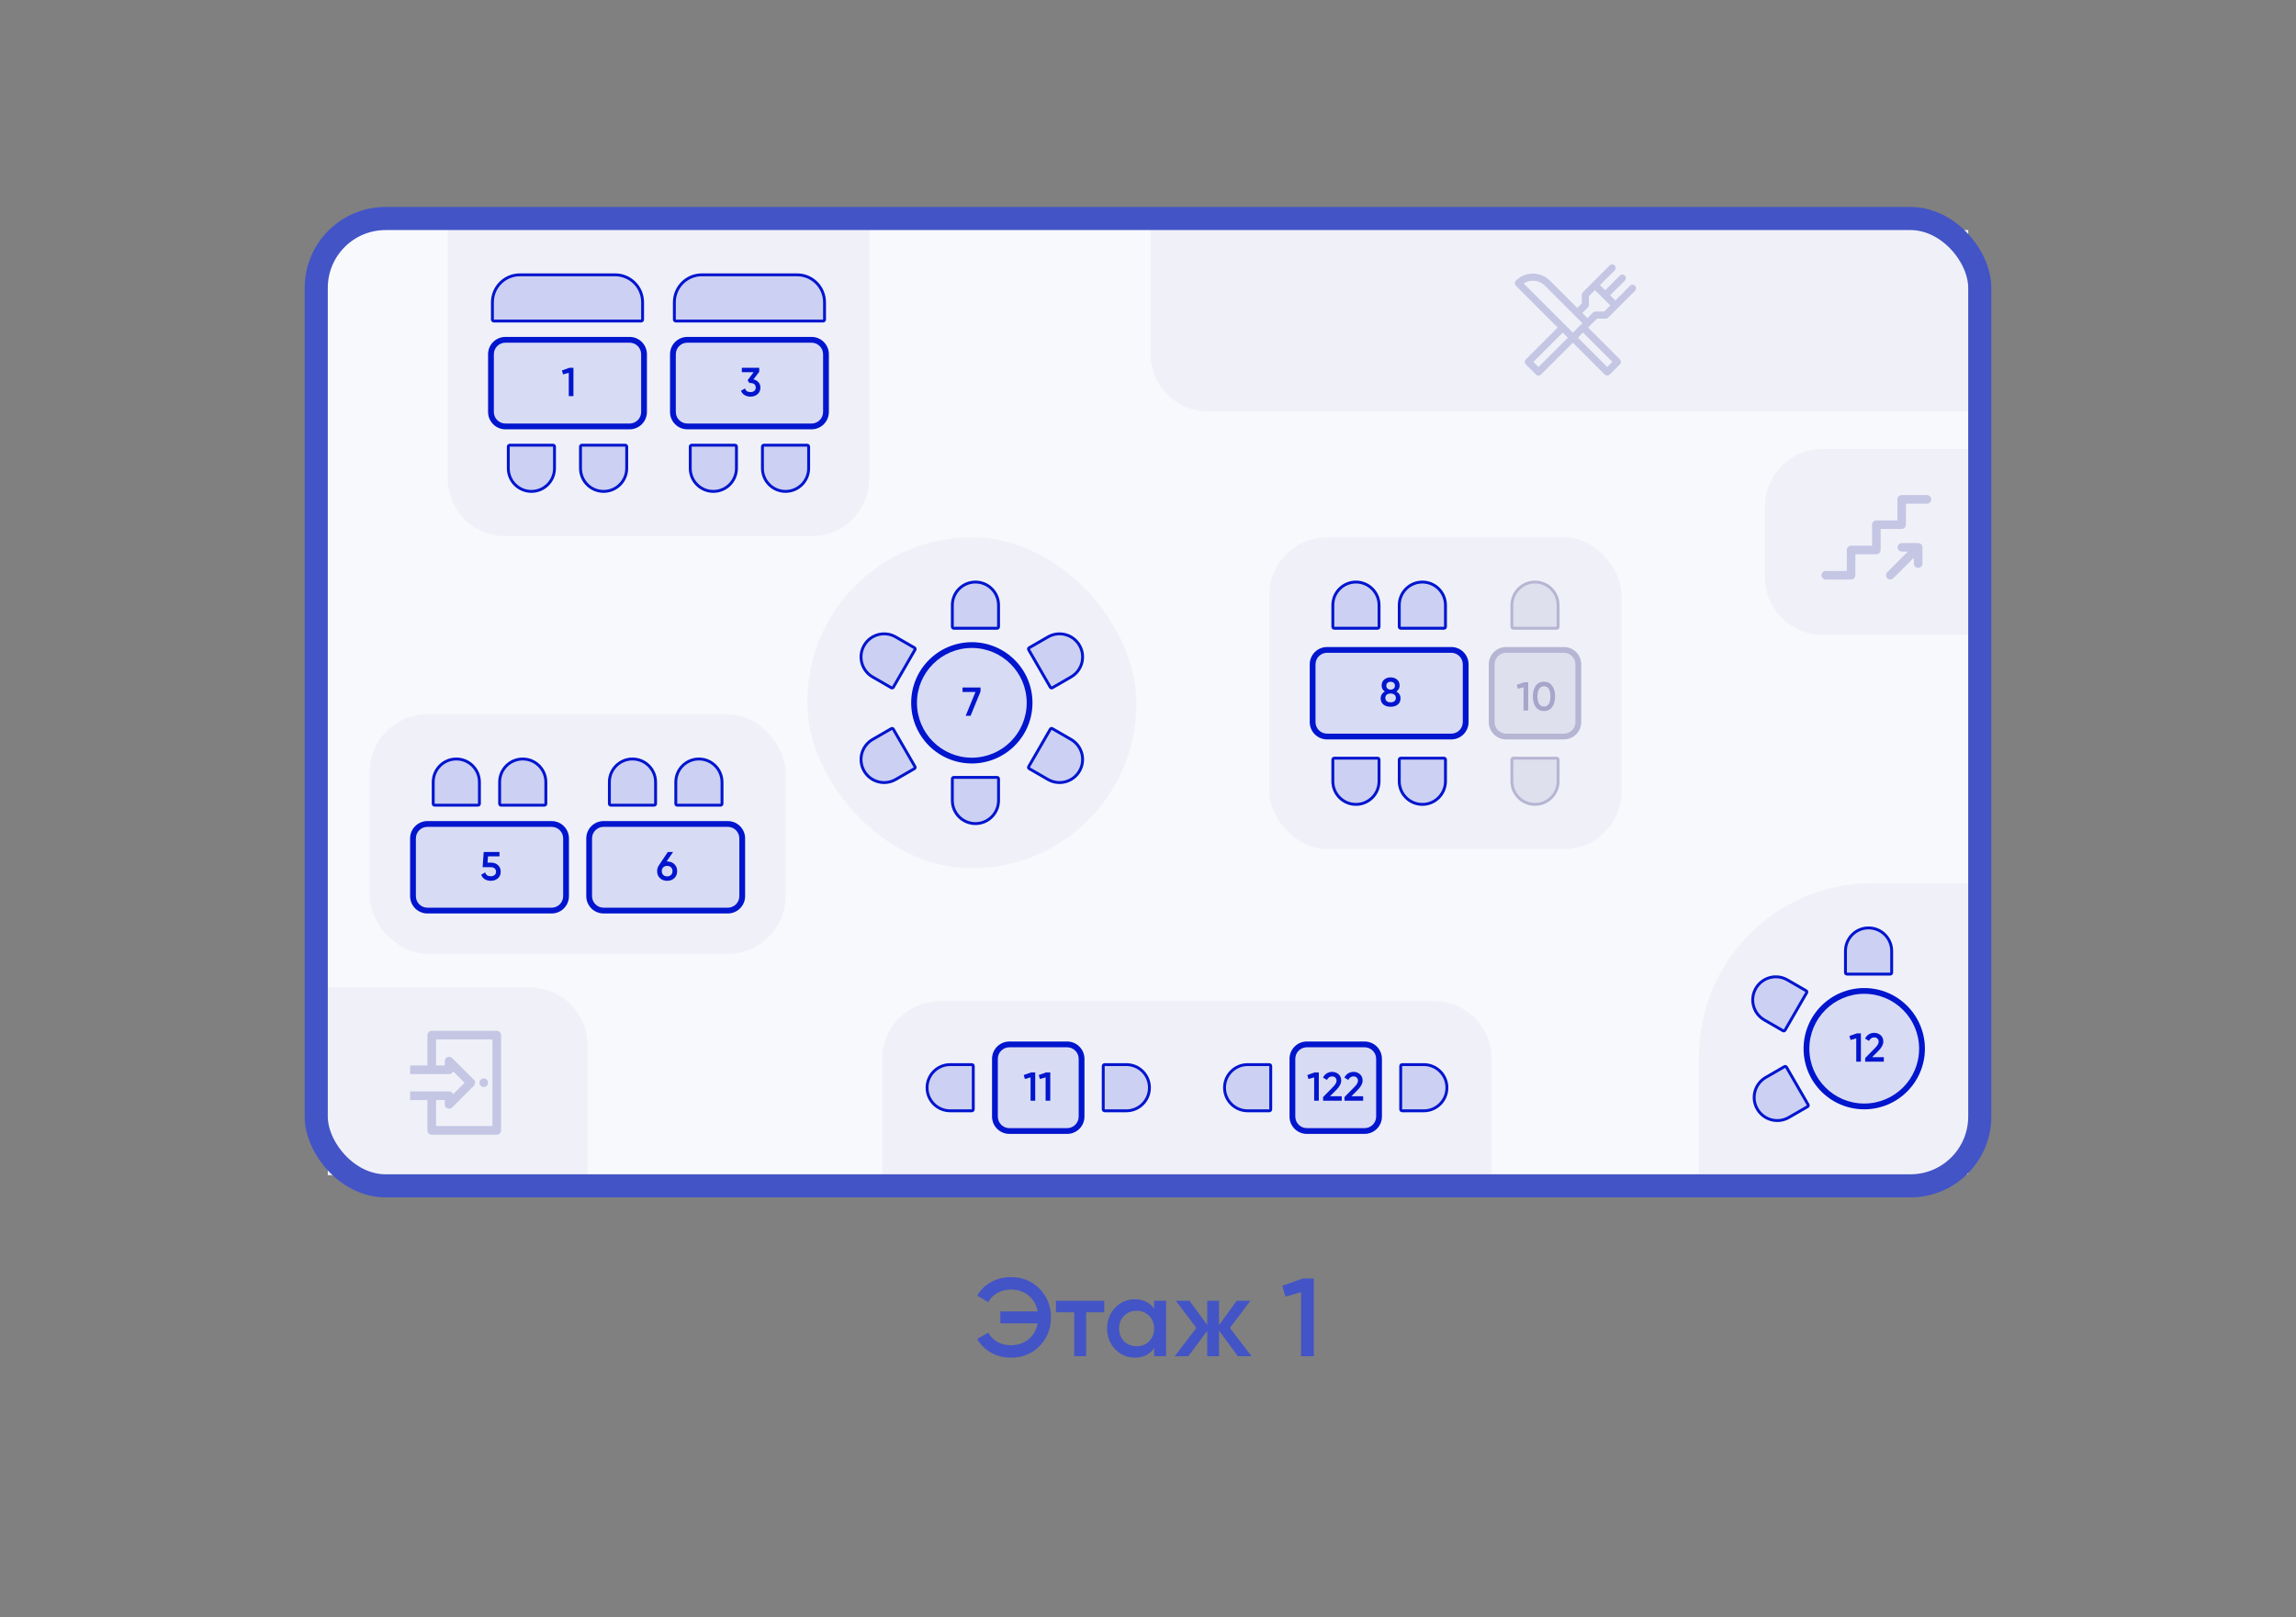 <?xml version="1.0" encoding="UTF-8" standalone="no"?>
<svg
   width="795"
   height="560"
   viewBox="0 0 795 560"
   fill="none"
   version="1.1"
   id="svg174"
   sodipodi:docname="Volynskiy_first_floor.svg"
   inkscape:version="1.1 (c68e22c387, 2021-05-23)"
   xmlns:inkscape="http://www.inkscape.org/namespaces/inkscape"
   xmlns:sodipodi="http://sodipodi.sourceforge.net/DTD/sodipodi-0.dtd"
   xmlns="http://www.w3.org/2000/svg"
   xmlns:svg="http://www.w3.org/2000/svg">
  <rect x="0" y="0" width="795" height="560" fill="#808080" stroke="none"/>
  <sodipodi:namedview
     id="namedview176"
     pagecolor="#ffffff"
     bordercolor="#666666"
     borderopacity="1.0"
     inkscape:pageshadow="2"
     inkscape:pageopacity="0.0"
     inkscape:pagecheckerboard="0"
     showgrid="false"
     inkscape:zoom="1.3308176"
     inkscape:cx="397.12429"
     inkscape:cy="279.90312"
     inkscape:window-width="1920"
     inkscape:window-height="1017"
     inkscape:window-x="-8"
     inkscape:window-y="264"
     inkscape:window-maximized="1"
     inkscape:current-layer="g156" />
  <g
     id="g156">
    <rect
       x="109.5"
       y="75.679"
       width="576"
       height="335"
       rx="24"
       fill="#F8F9FD"
       id="rect2" />
    <rect
       x="128"
       y="247.353"
       width="144"
       height="83"
       rx="20"
       fill="#F0F1F8"
       id="rect4" />
    <path
       d="M150.5 278.853C150.224 278.853 150 278.629 150 278.353L150 270.853C150 266.434 153.582 262.853 158 262.853C162.418 262.853 166 266.434 166 270.853L166 278.353C166 278.629 165.776 278.853 165.5 278.853L150.5 278.853Z"
       fill="#0015CE"
       fill-opacity="0.15"
       stroke="#0015CE"
       id="path6" />
    <path
       d="M173.5 278.853C173.224 278.853 173 278.629 173 278.353L173 270.853C173 266.434 176.582 262.853 181 262.853C185.418 262.853 189 266.434 189 270.853L189 278.353C189 278.629 188.776 278.853 188.5 278.853L173.5 278.853Z"
       fill="#0015CE"
       fill-opacity="0.15"
       stroke="#0015CE"
       id="path8" />
    <path
       d="M143 290.353C143 287.591 145.239 285.353 148 285.353H191C193.761 285.353 196 287.591 196 290.353V310.353C196 313.114 193.761 315.353 191 315.353H148C145.239 315.353 143 313.114 143 310.353V290.353Z"
       fill="#0015CE"
       fill-opacity="0.1"
       id="path10" />
    <path
       d="M170.036 298.749C170.969 298.749 171.758 299.029 172.402 299.589C173.046 300.139 173.368 300.905 173.368 301.885C173.368 302.865 173.036 303.635 172.374 304.195C171.711 304.755 170.899 305.035 169.938 305.035C169.163 305.035 168.477 304.857 167.88 304.503C167.282 304.139 166.858 303.616 166.606 302.935L167.992 302.137C168.253 303.023 168.902 303.467 169.938 303.467C170.488 303.467 170.927 303.327 171.254 303.047C171.59 302.757 171.758 302.37 171.758 301.885C171.758 301.399 171.594 301.017 171.268 300.737C170.941 300.457 170.507 300.317 169.966 300.317H167.11L167.488 295.053H172.948V296.565H168.972L168.804 298.749H170.036Z"
       fill="#0015CE"
       id="path12" />
    <path
       d="M148 286.353H191V284.353H148V286.353ZM195 290.353V310.353H197V290.353H195ZM191 314.353H148V316.353H191V314.353ZM144 310.353V290.353H142V310.353H144ZM148 314.353C145.791 314.353 144 312.562 144 310.353H142C142 313.666 144.686 316.353 148 316.353V314.353ZM195 310.353C195 312.562 193.209 314.353 191 314.353V316.353C194.314 316.353 197 313.666 197 310.353H195ZM191 286.353C193.209 286.353 195 288.143 195 290.353H197C197 287.039 194.314 284.353 191 284.353V286.353ZM148 284.353C144.686 284.353 142 287.039 142 290.353H144C144 288.143 145.791 286.353 148 286.353V284.353Z"
       fill="#0015CE"
       id="path14" />
    <path
       d="M211.5 278.853C211.224 278.853 211 278.629 211 278.353L211 270.853C211 266.434 214.582 262.853 219 262.853C223.418 262.853 227 266.434 227 270.853L227 278.353C227 278.629 226.776 278.853 226.5 278.853L211.5 278.853Z"
       fill="#0015CE"
       fill-opacity="0.15"
       stroke="#0015CE"
       id="path16" />
    <path
       d="M234.5 278.853C234.224 278.853 234 278.629 234 278.353L234 270.853C234 266.434 237.582 262.853 242 262.853C246.418 262.853 250 266.434 250 270.853L250 278.353C250 278.629 249.776 278.853 249.5 278.853L234.5 278.853Z"
       fill="#0015CE"
       fill-opacity="0.15"
       stroke="#0015CE"
       id="path18" />
    <path
       d="M204 290.353C204 287.591 206.239 285.353 209 285.353H252C254.761 285.353 257 287.591 257 290.353V310.353C257 313.114 254.761 315.353 252 315.353H209C206.239 315.353 204 313.114 204 310.353V290.353Z"
       fill="#0015CE"
       fill-opacity="0.1"
       id="path20" />
    <path
       d="M231.008 298.343C232.025 298.343 232.856 298.655 233.5 299.281C234.144 299.897 234.466 300.699 234.466 301.689C234.466 302.678 234.144 303.485 233.5 304.111C232.856 304.727 232.025 305.035 231.008 305.035C229.981 305.035 229.146 304.727 228.502 304.111C227.858 303.485 227.536 302.678 227.536 301.689C227.536 300.942 227.732 300.284 228.124 299.715L231.232 295.053H233.066L230.826 298.343H231.008ZM231.008 303.509C231.549 303.509 231.992 303.345 232.338 303.019C232.683 302.683 232.856 302.239 232.856 301.689C232.856 301.138 232.683 300.699 232.338 300.373C231.992 300.037 231.549 299.869 231.008 299.869C230.457 299.869 230.009 300.037 229.664 300.373C229.318 300.699 229.146 301.138 229.146 301.689C229.146 302.239 229.318 302.683 229.664 303.019C230.009 303.345 230.457 303.509 231.008 303.509Z"
       fill="#0015CE"
       id="path22" />
    <path
       d="M209 286.353H252V284.353H209V286.353ZM256 290.353V310.353H258V290.353H256ZM252 314.353H209V316.353H252V314.353ZM205 310.353V290.353H203V310.353H205ZM209 314.353C206.791 314.353 205 312.562 205 310.353H203C203 313.666 205.686 316.353 209 316.353V314.353ZM256 310.353C256 312.562 254.209 314.353 252 314.353V316.353C255.314 316.353 258 313.666 258 310.353H256ZM252 286.353C254.209 286.353 256 288.143 256 290.353H258C258 287.039 255.314 284.353 252 284.353V286.353ZM209 284.353C205.686 284.353 203 287.039 203 290.353H205C205 288.143 206.791 286.353 209 286.353V284.353Z"
       fill="#0015CE"
       id="path24" />
    <path
       d="M155 79.679H301V165.679C301 176.724 292.046 185.679 281 185.679H175C163.954 185.679 155 176.724 155 165.679V79.679Z"
       fill="#F0F1F8"
       id="path26" />
    <path
       d="M171 111.179C170.724 111.179 170.5 110.955 170.5 110.679L170.5 104.679C170.5 99.432 174.753 95.179 180 95.179L213 95.179C218.247 95.179 222.5 99.432 222.5 104.679L222.5 110.679C222.5 110.955 222.276 111.179 222 111.179L171 111.179Z"
       fill="#0015CE"
       fill-opacity="0.15"
       stroke="#0015CE"
       id="path28" />
    <path
       d="M170 122.679C170 119.917 172.239 117.679 175 117.679H218C220.761 117.679 223 119.917 223 122.679V142.679C223 145.44 220.761 147.679 218 147.679H175C172.239 147.679 170 145.44 170 142.679V122.679Z"
       fill="#0015CE"
       fill-opacity="0.1"
       id="path30" />
    <path
       d="M197.154 127.379H198.554V137.179H196.944V129.101L194.97 129.661L194.578 128.289L197.154 127.379Z"
       fill="#0015CE"
       id="path32" />
    <path
       d="M175 118.679H218V116.679H175V118.679ZM222 122.679V142.679H224V122.679H222ZM218 146.679H175V148.679H218V146.679ZM171 142.679V122.679H169V142.679H171ZM175 146.679C172.791 146.679 171 144.888 171 142.679H169C169 145.992 171.686 148.679 175 148.679V146.679ZM222 142.679C222 144.888 220.209 146.679 218 146.679V148.679C221.314 148.679 224 145.992 224 142.679H222ZM218 118.679C220.209 118.679 222 120.47 222 122.679H224C224 119.365 221.314 116.679 218 116.679V118.679ZM175 116.679C171.686 116.679 169 119.365 169 122.679H171C171 120.47 172.791 118.679 175 118.679V116.679Z"
       fill="#0015CE"
       id="path34" />
    <path
       d="M191.5 154.179C191.776 154.179 192 154.403 192 154.679L192 162.179C192 166.597 188.418 170.179 184 170.179C179.582 170.179 176 166.597 176 162.179L176 154.679C176 154.403 176.224 154.179 176.5 154.179L191.5 154.179Z"
       fill="#0015CE"
       fill-opacity="0.15"
       stroke="#0015CE"
       id="path36" />
    <path
       d="M216.5 154.179C216.776 154.179 217 154.403 217 154.679L217 162.179C217 166.597 213.418 170.179 209 170.179C204.582 170.179 201 166.597 201 162.179L201 154.679C201 154.403 201.224 154.179 201.5 154.179L216.5 154.179Z"
       fill="#0015CE"
       fill-opacity="0.15"
       stroke="#0015CE"
       id="path38" />
    <path
       d="M234 111.179C233.724 111.179 233.5 110.955 233.5 110.679L233.5 104.679C233.5 99.432 237.753 95.179 243 95.179L276 95.179C281.247 95.179 285.5 99.432 285.5 104.679L285.5 110.679C285.5 110.955 285.276 111.179 285 111.179L234 111.179Z"
       fill="#0015CE"
       fill-opacity="0.15"
       stroke="#0015CE"
       id="path40" />
    <path
       d="M233 122.679C233 119.917 235.239 117.679 238 117.679H281C283.761 117.679 286 119.917 286 122.679V142.679C286 145.44 283.761 147.679 281 147.679H238C235.239 147.679 233 145.44 233 142.679V122.679Z"
       fill="#0015CE"
       fill-opacity="0.1"
       id="path42" />
    <path
       d="M260.896 131.383C261.605 131.551 262.179 131.882 262.618 132.377C263.066 132.862 263.29 133.473 263.29 134.211C263.29 135.191 262.958 135.961 262.296 136.521C261.633 137.081 260.821 137.361 259.86 137.361C259.113 137.361 258.441 137.188 257.844 136.843C257.256 136.497 256.831 135.993 256.57 135.331L257.942 134.533C258.231 135.373 258.87 135.793 259.86 135.793C260.42 135.793 260.863 135.653 261.19 135.373C261.516 135.083 261.68 134.696 261.68 134.211C261.68 133.725 261.516 133.343 261.19 133.063C260.863 132.783 260.42 132.643 259.86 132.643H259.496L258.852 131.677L260.966 128.891H256.864V127.379H262.884V128.751L260.896 131.383Z"
       fill="#0015CE"
       id="path44" />
    <path
       d="M238 118.679H281V116.679H238V118.679ZM285 122.679V142.679H287V122.679H285ZM281 146.679H238V148.679H281V146.679ZM234 142.679V122.679H232V142.679H234ZM238 146.679C235.791 146.679 234 144.888 234 142.679H232C232 145.992 234.686 148.679 238 148.679V146.679ZM285 142.679C285 144.888 283.209 146.679 281 146.679V148.679C284.314 148.679 287 145.992 287 142.679H285ZM281 118.679C283.209 118.679 285 120.47 285 122.679H287C287 119.365 284.314 116.679 281 116.679V118.679ZM238 116.679C234.686 116.679 232 119.365 232 122.679H234C234 120.47 235.791 118.679 238 118.679V116.679Z"
       fill="#0015CE"
       id="path46" />
    <path
       d="M254.5 154.179C254.776 154.179 255 154.403 255 154.679L255 162.179C255 166.597 251.418 170.179 247 170.179C242.582 170.179 239 166.597 239 162.179L239 154.679C239 154.403 239.224 154.179 239.5 154.179L254.5 154.179Z"
       fill="#0015CE"
       fill-opacity="0.15"
       stroke="#0015CE"
       id="path48" />
    <path
       d="M279.5 154.179C279.776 154.179 280 154.403 280 154.679L280 162.179C280 166.597 276.418 170.179 272 170.179C267.582 170.179 264 166.597 264 162.179L264 154.679C264 154.403 264.224 154.179 264.5 154.179L279.5 154.179Z"
       fill="#0015CE"
       fill-opacity="0.15"
       stroke="#0015CE"
       id="path50" />
    <path
       d="M305.5 366.694C305.5 355.649 314.454 346.694 325.5 346.694H496.5C507.546 346.694 516.5 355.649 516.5 366.694V406.694H305.5V366.694Z"
       fill="#F0F1F8"
       id="path52" />
    <path
       d="M337 369.194C337 368.918 336.776 368.694 336.5 368.694L329 368.694C324.582 368.694 321 372.276 321 376.694C321 381.113 324.582 384.694 329 384.694L336.5 384.694C336.776 384.694 337 384.47 337 384.194L337 369.194Z"
       fill="#0015CE"
       fill-opacity="0.15"
       stroke="#0015CE"
       id="path54" />
    <path
       d="M344.5 366.694C344.5 363.933 346.739 361.694 349.5 361.694H369.5C372.261 361.694 374.5 363.933 374.5 366.694V386.694C374.5 389.456 372.261 391.694 369.5 391.694H349.5C346.739 391.694 344.5 389.456 344.5 386.694V366.694Z"
       fill="#0015CE"
       fill-opacity="0.1"
       id="path56" />
    <path
       d="M357.049 371.394H358.449V381.194H356.839V373.116L354.865 373.676L354.473 372.304L357.049 371.394ZM362.258 371.394H363.658V381.194H362.048V373.116L360.074 373.676L359.682 372.304L362.258 371.394Z"
       fill="#0015CE"
       id="path58" />
    <path
       d="M349.5 362.694H369.5V360.694H349.5V362.694ZM373.5 366.694V386.694H375.5V366.694H373.5ZM369.5 390.694H349.5V392.694H369.5V390.694ZM345.5 386.694V366.694H343.5V386.694H345.5ZM349.5 390.694C347.291 390.694 345.5 388.903 345.5 386.694H343.5C343.5 390.008 346.186 392.694 349.5 392.694V390.694ZM373.5 386.694C373.5 388.903 371.709 390.694 369.5 390.694V392.694C372.814 392.694 375.5 390.008 375.5 386.694H373.5ZM369.5 362.694C371.709 362.694 373.5 364.485 373.5 366.694H375.5C375.5 363.381 372.814 360.694 369.5 360.694V362.694ZM349.5 360.694C346.186 360.694 343.5 363.381 343.5 366.694H345.5C345.5 364.485 347.291 362.694 349.5 362.694V360.694Z"
       fill="#0015CE"
       id="path60" />
    <path
       d="M382 369.194C382 368.918 382.224 368.694 382.5 368.694H390C394.418 368.694 398 372.276 398 376.694C398 381.113 394.418 384.694 390 384.694H382.5C382.224 384.694 382 384.47 382 384.194V369.194Z"
       fill="#0015CE"
       fill-opacity="0.15"
       stroke="#0015CE"
       id="path62" />
    <path
       d="M440 369.194C440 368.918 439.776 368.694 439.5 368.694L432 368.694C427.582 368.694 424 372.276 424 376.694C424 381.113 427.582 384.694 432 384.694L439.5 384.694C439.776 384.694 440 384.47 440 384.194L440 369.194Z"
       fill="#0015CE"
       fill-opacity="0.15"
       stroke="#0015CE"
       id="path64" />
    <path
       d="M447.5 366.694C447.5 363.933 449.739 361.694 452.5 361.694H472.5C475.261 361.694 477.5 363.933 477.5 366.694V386.694C477.5 389.456 475.261 391.694 472.5 391.694H452.5C449.739 391.694 447.5 389.456 447.5 386.694V366.694Z"
       fill="#0015CE"
       fill-opacity="0.1"
       id="path66" />
    <path
       d="M455.243 371.394H456.643V381.194H455.033V373.116L453.059 373.676L452.667 372.304L455.243 371.394ZM458.128 381.194V379.934L461.544 376.448C462.375 375.618 462.79 374.899 462.79 374.292C462.79 373.816 462.646 373.448 462.356 373.186C462.076 372.916 461.717 372.78 461.278 372.78C460.457 372.78 459.85 373.186 459.458 373.998L458.1 373.2C458.408 372.547 458.842 372.052 459.402 371.716C459.962 371.38 460.583 371.212 461.264 371.212C462.123 371.212 462.86 371.483 463.476 372.024C464.092 372.566 464.4 373.303 464.4 374.236C464.4 375.235 463.845 376.299 462.734 377.428L460.522 379.64H464.582V381.194H458.128ZM465.538 381.194V379.934L468.954 376.448C469.785 375.618 470.2 374.899 470.2 374.292C470.2 373.816 470.056 373.448 469.766 373.186C469.486 372.916 469.127 372.78 468.688 372.78C467.867 372.78 467.26 373.186 466.868 373.998L465.51 373.2C465.818 372.547 466.252 372.052 466.812 371.716C467.372 371.38 467.993 371.212 468.674 371.212C469.533 371.212 470.27 371.483 470.886 372.024C471.502 372.566 471.81 373.303 471.81 374.236C471.81 375.235 471.255 376.299 470.144 377.428L467.932 379.64H471.992V381.194H465.538Z"
       fill="#0015CE"
       id="path68" />
    <path
       d="M452.5 362.694H472.5V360.694H452.5V362.694ZM476.5 366.694V386.694H478.5V366.694H476.5ZM472.5 390.694H452.5V392.694H472.5V390.694ZM448.5 386.694V366.694H446.5V386.694H448.5ZM452.5 390.694C450.291 390.694 448.5 388.903 448.5 386.694H446.5C446.5 390.008 449.186 392.694 452.5 392.694V390.694ZM476.5 386.694C476.5 388.903 474.709 390.694 472.5 390.694V392.694C475.814 392.694 478.5 390.008 478.5 386.694H476.5ZM472.5 362.694C474.709 362.694 476.5 364.485 476.5 366.694H478.5C478.5 363.381 475.814 360.694 472.5 360.694V362.694ZM452.5 360.694C449.186 360.694 446.5 363.381 446.5 366.694H448.5C448.5 364.485 450.291 362.694 452.5 362.694V360.694Z"
       fill="#0015CE"
       id="path70" />
    <path
       d="M485 369.194C485 368.918 485.224 368.694 485.5 368.694H493C497.418 368.694 501 372.276 501 376.694C501 381.113 497.418 384.694 493 384.694H485.5C485.224 384.694 485 384.47 485 384.194V369.194Z"
       fill="#0015CE"
       fill-opacity="0.15"
       stroke="#0015CE"
       id="path72" />
    <rect
       x="439.5"
       y="186.075"
       width="122"
       height="108"
       rx="20"
       fill="#F0F1F8"
       id="rect74" />
    <path
       d="M477 217.575C477.276 217.575 477.5 217.351 477.5 217.075L477.5 209.575C477.5 205.157 473.918 201.575 469.5 201.575C465.082 201.575 461.5 205.157 461.5 209.575L461.5 217.075C461.5 217.351 461.724 217.575 462 217.575L477 217.575Z"
       fill="#0015CE"
       fill-opacity="0.15"
       stroke="#0015CE"
       id="path76" />
    <path
       d="M500 217.575C500.276 217.575 500.5 217.351 500.5 217.075L500.5 209.575C500.5 205.157 496.918 201.575 492.5 201.575C488.082 201.575 484.5 205.157 484.5 209.575L484.5 217.075C484.5 217.351 484.724 217.575 485 217.575L500 217.575Z"
       fill="#0015CE"
       fill-opacity="0.15"
       stroke="#0015CE"
       id="path78" />
    <path
       d="M454.5 230.075C454.5 227.314 456.739 225.075 459.5 225.075H502.5C505.261 225.075 507.5 227.314 507.5 230.075V250.075C507.5 252.837 505.261 255.075 502.5 255.075H459.5C456.739 255.075 454.5 252.837 454.5 250.075V230.075Z"
       fill="#0015CE"
       fill-opacity="0.1"
       id="path80" />
    <path
       d="M483.498 239.479C484.46 240.011 484.94 240.805 484.94 241.859C484.94 242.755 484.628 243.465 484.002 243.987C483.377 244.501 482.546 244.757 481.51 244.757C480.474 244.757 479.639 244.501 479.004 243.987C478.379 243.465 478.066 242.755 478.066 241.859C478.066 241.355 478.192 240.898 478.444 240.487C478.696 240.067 479.051 239.731 479.508 239.479C478.771 238.994 478.402 238.303 478.402 237.407C478.402 236.511 478.701 235.821 479.298 235.335C479.896 234.841 480.633 234.593 481.51 234.593C482.378 234.593 483.111 234.841 483.708 235.335C484.315 235.821 484.618 236.511 484.618 237.407C484.618 238.303 484.245 238.994 483.498 239.479ZM481.51 236.119C481.072 236.119 480.712 236.236 480.432 236.469C480.152 236.703 480.012 237.039 480.012 237.477C480.012 237.897 480.152 238.229 480.432 238.471C480.722 238.714 481.081 238.835 481.51 238.835C481.93 238.835 482.285 238.714 482.574 238.471C482.864 238.229 483.008 237.897 483.008 237.477C483.008 237.039 482.864 236.703 482.574 236.469C482.294 236.236 481.94 236.119 481.51 236.119ZM481.51 243.231C482.052 243.231 482.49 243.101 482.826 242.839C483.162 242.569 483.33 242.191 483.33 241.705C483.33 241.22 483.162 240.847 482.826 240.585C482.49 240.315 482.052 240.179 481.51 240.179C480.96 240.179 480.516 240.315 480.18 240.585C479.844 240.847 479.676 241.22 479.676 241.705C479.676 242.191 479.844 242.569 480.18 242.839C480.516 243.101 480.96 243.231 481.51 243.231Z"
       fill="#0015CE"
       id="path82" />
    <path
       d="M459.5 226.075H502.5V224.075H459.5V226.075ZM506.5 230.075V250.075H508.5V230.075H506.5ZM502.5 254.075H459.5V256.075H502.5V254.075ZM455.5 250.075V230.075H453.5V250.075H455.5ZM459.5 254.075C457.291 254.075 455.5 252.284 455.5 250.075H453.5C453.5 253.389 456.186 256.075 459.5 256.075V254.075ZM506.5 250.075C506.5 252.284 504.709 254.075 502.5 254.075V256.075C505.814 256.075 508.5 253.389 508.5 250.075H506.5ZM502.5 226.075C504.709 226.075 506.5 227.866 506.5 230.075H508.5C508.5 226.761 505.814 224.075 502.5 224.075V226.075ZM459.5 224.075C456.186 224.075 453.5 226.761 453.5 230.075H455.5C455.5 227.866 457.291 226.075 459.5 226.075V224.075Z"
       fill="#0015CE"
       id="path84" />
    <path
       d="M477 262.575C477.276 262.575 477.5 262.799 477.5 263.075L477.5 270.575C477.5 274.993 473.918 278.575 469.5 278.575C465.082 278.575 461.5 274.993 461.5 270.575L461.5 263.075C461.5 262.799 461.724 262.575 462 262.575L477 262.575Z"
       fill="#0015CE"
       fill-opacity="0.15"
       stroke="#0015CE"
       id="path86" />
    <path
       d="M500 262.575C500.276 262.575 500.5 262.799 500.5 263.075L500.5 270.575C500.5 274.993 496.918 278.575 492.5 278.575C488.082 278.575 484.5 274.993 484.5 270.575L484.5 263.075C484.5 262.799 484.724 262.575 485 262.575L500 262.575Z"
       fill="#0015CE"
       fill-opacity="0.15"
       stroke="#0015CE"
       id="path88" />
    <path
       d="M539 217.575C539.276 217.575 539.5 217.351 539.5 217.075L539.5 209.575C539.5 205.157 535.918 201.575 531.5 201.575C527.082 201.575 523.5 205.157 523.5 209.575L523.5 217.075C523.5 217.351 523.724 217.575 524 217.575L539 217.575Z"
       fill="#DEE0ED"
       stroke="#B6B5D3"
       id="path90" />
    <path
       d="M516.5 230.075C516.5 227.314 518.739 225.075 521.5 225.075H541.5C544.261 225.075 546.5 227.314 546.5 230.075V250.075C546.5 252.837 544.261 255.075 541.5 255.075H521.5C518.739 255.075 516.5 252.837 516.5 250.075V230.075Z"
       fill="#DEE0ED"
       id="path92" />
    <path
       d="M527.744 236.275H529.144V246.075H527.534V237.997L525.56 238.557L525.168 237.185L527.744 236.275ZM537.433 244.871C536.761 245.795 535.819 246.257 534.605 246.257C533.392 246.257 532.445 245.795 531.763 244.871C531.091 243.947 530.755 242.715 530.755 241.175C530.755 239.635 531.091 238.403 531.763 237.479C532.445 236.555 533.392 236.093 534.605 236.093C535.819 236.093 536.761 236.555 537.433 237.479C538.115 238.403 538.455 239.635 538.455 241.175C538.455 242.715 538.115 243.947 537.433 244.871ZM534.605 244.689C535.333 244.689 535.889 244.386 536.271 243.779C536.654 243.173 536.845 242.305 536.845 241.175C536.845 240.046 536.654 239.178 536.271 238.571C535.889 237.965 535.333 237.661 534.605 237.661C533.887 237.661 533.331 237.965 532.939 238.571C532.557 239.178 532.365 240.046 532.365 241.175C532.365 242.305 532.557 243.173 532.939 243.779C533.331 244.386 533.887 244.689 534.605 244.689Z"
       fill="#A7A5CA"
       id="path94" />
    <path
       d="M521.5 226.075H541.5V224.075H521.5V226.075ZM545.5 230.075V250.075H547.5V230.075H545.5ZM541.5 254.075H521.5V256.075H541.5V254.075ZM517.5 250.075V230.075H515.5V250.075H517.5ZM521.5 254.075C519.291 254.075 517.5 252.284 517.5 250.075H515.5C515.5 253.389 518.186 256.075 521.5 256.075V254.075ZM545.5 250.075C545.5 252.284 543.709 254.075 541.5 254.075V256.075C544.814 256.075 547.5 253.389 547.5 250.075H545.5ZM541.5 226.075C543.709 226.075 545.5 227.866 545.5 230.075H547.5C547.5 226.761 544.814 224.075 541.5 224.075V226.075ZM521.5 224.075C518.186 224.075 515.5 226.761 515.5 230.075H517.5C517.5 227.866 519.291 226.075 521.5 226.075V224.075Z"
       fill="#B6B5D3"
       id="path96" />
    <path
       d="M539 262.575C539.276 262.575 539.5 262.799 539.5 263.075L539.5 270.575C539.5 274.993 535.918 278.575 531.5 278.575C527.082 278.575 523.5 274.993 523.5 270.575L523.5 263.075C523.5 262.799 523.724 262.575 524 262.575L539 262.575Z"
       fill="#DEE0ED"
       stroke="#B6B5D3"
       id="path98" />
    <rect
       x="279.528"
       y="186.075"
       width="113.945"
       height="114.652"
       rx="56.972"
       fill="#F0F1F8"
       id="rect100" />
    <path
       d="M345.25 217.575C345.526 217.575 345.75 217.351 345.75 217.075L345.75 209.575C345.75 205.157 342.168 201.575 337.75 201.575C333.332 201.575 329.75 205.157 329.75 209.575L329.75 217.075C329.75 217.351 329.974 217.575 330.25 217.575L345.25 217.575Z"
       fill="#0015CE"
       fill-opacity="0.15"
       stroke="#0015CE"
       id="path102" />
    <path
       d="M345.25 269.227C345.526 269.227 345.75 269.451 345.75 269.727L345.75 277.227C345.75 281.645 342.168 285.227 337.75 285.227C333.332 285.227 329.75 281.645 329.75 277.227L329.75 269.727C329.75 269.451 329.974 269.227 330.25 269.227L345.25 269.227Z"
       fill="#0015CE"
       fill-opacity="0.15"
       stroke="#0015CE"
       id="path104" />
    <path
       d="M316.817 225.017C316.955 224.778 316.873 224.472 316.634 224.334L310.139 220.584C306.312 218.375 301.42 219.686 299.211 223.512C297.001 227.338 298.312 232.231 302.139 234.44L308.634 238.19C308.873 238.328 309.179 238.246 309.317 238.007L316.817 225.017Z"
       fill="#0015CE"
       fill-opacity="0.15"
       stroke="#0015CE"
       id="path106" />
    <path
       d="M316.817 265.508C316.955 265.747 316.873 266.052 316.634 266.191L310.139 269.941C306.312 272.15 301.42 270.839 299.211 267.012C297.001 263.186 298.312 258.293 302.139 256.084L308.634 252.334C308.873 252.196 309.179 252.278 309.317 252.517L316.817 265.508Z"
       fill="#0015CE"
       fill-opacity="0.15"
       stroke="#0015CE"
       id="path108" />
    <path
       d="M363.683 238.008C363.821 238.247 364.127 238.329 364.366 238.191L370.861 234.441C374.688 232.231 375.999 227.339 373.789 223.512C371.58 219.686 366.688 218.375 362.861 220.584L356.366 224.334C356.127 224.472 356.045 224.778 356.183 225.017L363.683 238.008Z"
       fill="#0015CE"
       fill-opacity="0.15"
       stroke="#0015CE"
       id="path110" />
    <path
       d="M363.683 252.517C363.821 252.278 364.127 252.196 364.366 252.334L370.861 256.084C374.688 258.293 375.999 263.186 373.79 267.012C371.58 270.838 366.688 272.149 362.861 269.94L356.366 266.19C356.127 266.052 356.045 265.746 356.183 265.507L363.683 252.517Z"
       fill="#0015CE"
       fill-opacity="0.15"
       stroke="#0015CE"
       id="path112" />
    <path
       d="M316.5 243.401C316.5 232.356 325.454 223.401 336.5 223.401C347.546 223.401 356.5 232.356 356.5 243.401C356.5 254.447 347.546 263.401 336.5 263.401C325.454 263.401 316.5 254.447 316.5 243.401Z"
       fill="#0015CE"
       fill-opacity="0.1"
       id="path114" />
    <path
       d="M333.278 238.101H339.508V239.501L336.064 247.901H334.37L337.758 239.641H333.278V238.101Z"
       fill="#0015CE"
       id="path116" />
    <path
       d="M336.5 262.401C326.007 262.401 317.5 253.895 317.5 243.401H315.5C315.5 254.999 324.902 264.401 336.5 264.401V262.401ZM355.5 243.401C355.5 253.895 346.993 262.401 336.5 262.401V264.401C348.098 264.401 357.5 254.999 357.5 243.401H355.5ZM336.5 224.401C346.993 224.401 355.5 232.908 355.5 243.401H357.5C357.5 231.803 348.098 222.401 336.5 222.401V224.401ZM336.5 222.401C324.902 222.401 315.5 231.803 315.5 243.401H317.5C317.5 232.908 326.007 224.401 336.5 224.401V222.401Z"
       fill="#0015CE"
       id="path118" />
    <path
       d="M588.278 365.853C588.278 332.715 615.141 305.853 648.278 305.853H681.5V406.679H588.278V365.853Z"
       fill="#F0F1F8"
       id="path120" />
    <path
       d="M654.5 337.353C654.776 337.353 655 337.129 655 336.853L655 329.353C655 324.934 651.418 321.353 647 321.353C642.582 321.353 639 324.934 639 329.353L639 336.853C639 337.129 639.224 337.353 639.5 337.353L654.5 337.353Z"
       fill="#0015CE"
       fill-opacity="0.15"
       stroke="#0015CE"
       id="path122" />
    <path
       d="M625.567 343.795C625.705 343.556 625.623 343.25 625.384 343.112L618.889 339.362C615.062 337.153 610.17 338.464 607.961 342.29C605.751 346.116 607.062 351.009 610.889 353.218L617.384 356.968C617.623 357.106 617.929 357.024 618.067 356.785L625.567 343.795Z"
       fill="#0015CE"
       fill-opacity="0.15"
       stroke="#0015CE"
       id="path124" />
    <path
       d="M626.067 382.563C626.205 382.802 626.123 383.108 625.884 383.246L619.389 386.996C615.562 389.205 610.67 387.894 608.461 384.067C606.251 380.241 607.562 375.348 611.389 373.139L617.884 369.389C618.123 369.251 618.429 369.333 618.567 369.572L626.067 382.563Z"
       fill="#0015CE"
       fill-opacity="0.15"
       stroke="#0015CE"
       id="path126" />
    <path
       d="M626.5 363.179C626.5 352.133 635.454 343.179 646.5 343.179C657.546 343.179 666.5 352.133 666.5 363.179C666.5 374.224 657.546 383.179 646.5 383.179C635.454 383.179 626.5 374.224 626.5 363.179Z"
       fill="#0015CE"
       fill-opacity="0.1"
       id="path128" />
    <path
       d="M642.948 357.879H644.348V367.679H642.738V359.601L640.764 360.161L640.372 358.789L642.948 357.879ZM645.833 367.679V366.419L649.249 362.933C650.08 362.102 650.495 361.383 650.495 360.777C650.495 360.301 650.351 359.932 650.061 359.671C649.781 359.4 649.422 359.265 648.983 359.265C648.162 359.265 647.555 359.671 647.163 360.483L645.805 359.685C646.113 359.031 646.547 358.537 647.107 358.201C647.667 357.865 648.288 357.697 648.969 357.697C649.828 357.697 650.565 357.967 651.181 358.509C651.797 359.05 652.105 359.787 652.105 360.721C652.105 361.719 651.55 362.783 650.439 363.913L648.227 366.125H652.287V367.679H645.833Z"
       fill="#0015CE"
       id="path130" />
    <path
       d="m 645.5,382.179 c -10.493,0 -19,-8.507 -19,-19 h -2 c 0,11.598 9.402,21 21,21 z m 19,-19 c 0,10.493 -8.507,19 -19,19 v 2 c 11.598,0 21,-9.402 21,-21 z m -19,-19 c 10.493,0 19,8.506 19,19 h 2 c 0,-11.598 -9.402,-21 -21,-21 z m 0,-2 c -11.598,0 -21,9.402 -21,21 h 2 c 0,-10.494 8.507,-19 19,-19 z"
       fill="#0015ce"
       id="path132" />
    <path
       d="M398.362 79.679H681.5V142.522H418.362C407.317 142.522 398.362 133.567 398.362 122.522V79.679Z"
       fill="#F0F1F8"
       id="path134" />
    <path
       d="M611.079 175.505C611.079 164.459 620.033 155.505 631.079 155.505H681.5V219.853H631.079C620.033 219.853 611.079 210.899 611.079 199.853V175.505Z"
       fill="#F0F1F8"
       id="path136" />
    <g
       clip-path="url(#clip1)"
       id="g142">
      <path
         d="M664.174 188.073H658.534C657.714 188.073 657.05 188.738 657.05 189.558C657.05 190.377 657.714 191.042 658.534 191.042H660.591L653.471 198.162C652.891 198.742 652.891 199.682 653.471 200.262C654.05 200.841 654.99 200.841 655.57 200.262L662.69 193.141V195.198C662.69 196.018 663.355 196.683 664.175 196.683C664.995 196.683 665.659 196.018 665.659 195.198V189.558C665.659 189.557 665.659 189.557 665.659 189.557C665.659 188.75 665.003 188.073 664.174 188.073Z"
         fill="#C4C6E4"
         id="path138" />
      <path
         d="M667.215 171.454H658.457C657.637 171.454 656.972 172.119 656.972 172.938V180.212H649.699C648.879 180.212 648.215 180.876 648.215 181.696V188.97H640.941C640.121 188.97 639.457 189.634 639.457 190.454V197.728H632.183C631.364 197.728 630.699 198.392 630.699 199.212C630.699 200.032 631.364 200.696 632.183 200.696H640.941C641.335 200.696 641.713 200.54 641.991 200.262C642.269 199.983 642.426 199.606 642.426 199.212L642.426 191.938H649.699C650.093 191.938 650.47 191.782 650.749 191.504C651.027 191.225 651.183 190.848 651.183 190.454L651.183 183.181H658.457C658.851 183.181 659.228 183.024 659.506 182.746C659.785 182.468 659.941 182.09 659.941 181.696L659.941 174.423H667.215C668.034 174.423 668.699 173.758 668.699 172.938C668.699 172.119 668.034 171.454 667.215 171.454Z"
         fill="#C4C6E4"
         id="path140" />
    </g>
    <g
       clip-path="url(#clip2)"
       id="g146">
      <path
         d="M552.971 110.343L555.984 110.348H555.986C556.312 110.348 556.625 110.218 556.856 109.987L566.14 100.704C566.62 100.223 566.62 99.444 566.14 98.964C565.659 98.483 564.88 98.483 564.399 98.964L559.32 104.043L557.535 102.258L562.614 97.178C563.095 96.698 563.095 95.919 562.614 95.438C562.134 94.958 561.355 94.958 560.874 95.438L555.795 100.518L554.01 98.733L559.089 93.653C559.57 93.173 559.57 92.394 559.089 91.913C558.609 91.433 557.83 91.433 557.349 91.913L548.065 101.197C547.834 101.428 547.704 101.742 547.705 102.069L547.71 105.082L546.14 106.652L536.68 97.192C533.421 93.933 528.119 93.933 524.86 97.192C524.63 97.423 524.5 97.736 524.5 98.062C524.5 98.388 524.63 98.701 524.86 98.932L539.367 113.439L528.341 124.465C527.86 124.945 527.86 125.724 528.341 126.205L531.848 129.712C532.078 129.943 532.391 130.072 532.718 130.072C533.044 130.072 533.357 129.943 533.588 129.712L544.614 118.686L555.64 129.712C555.881 129.952 556.195 130.072 556.51 130.072C556.825 130.072 557.14 129.952 557.38 129.712L560.897 126.195C561.378 125.715 561.378 124.936 560.897 124.455L549.874 113.432L552.971 110.343ZM549.811 106.461C550.042 106.229 550.172 105.916 550.172 105.589L550.167 102.576L552.27 100.473L557.58 105.783L555.477 107.886L552.464 107.881H552.462C552.136 107.881 551.823 108.011 551.592 108.242L549.661 110.173L547.88 108.392L549.811 106.461ZM534.94 98.932L547.917 111.909L544.617 115.209L527.562 98.153C529.846 96.672 532.939 96.931 534.94 98.932ZM532.718 127.102L530.951 125.335L541.107 115.179L542.874 116.946L532.718 127.102ZM548.134 115.172L558.287 125.325L556.51 127.102L546.357 116.949L548.134 115.172Z"
         fill="#C4C6E4"
         id="path144" />
    </g>
    <path
       d="M113.5 342H183.5C194.546 342 203.5 350.954 203.5 362V407H113.5V342Z"
       fill="#F0F1F8"
       id="path148" />
    <g
       clip-path="url(#clip3)"
       id="g154">
      <path
         d="M172 356.979H149.5C149.102 356.979 148.721 357.138 148.439 357.419C148.158 357.7 148 358.082 148 358.479V368.979H142V371.979H155.5C155.805 371.98 156.104 371.886 156.355 371.712C156.606 371.538 156.798 371.292 156.905 371.006L160.879 374.979L156.905 378.953C156.798 378.667 156.606 378.421 156.355 378.247C156.104 378.073 155.805 377.979 155.5 377.979H142V380.979H148V391.479C148 391.877 148.158 392.259 148.439 392.54C148.721 392.821 149.102 392.979 149.5 392.979H172C172.398 392.979 172.779 392.821 173.061 392.54C173.342 392.259 173.5 391.877 173.5 391.479V358.479C173.5 358.082 173.342 357.7 173.061 357.419C172.779 357.138 172.398 356.979 172 356.979V356.979ZM170.5 389.979H151V380.979H154V382.479C154 382.776 154.088 383.066 154.253 383.313C154.418 383.56 154.652 383.752 154.926 383.865C155.2 383.979 155.502 384.009 155.793 383.951C156.084 383.893 156.351 383.75 156.561 383.54L164.061 376.04C164.2 375.901 164.31 375.736 164.386 375.554C164.461 375.372 164.5 375.176 164.5 374.979C164.5 374.783 164.461 374.587 164.386 374.405C164.31 374.223 164.2 374.058 164.061 373.919L156.561 366.419C156.351 366.209 156.084 366.066 155.793 366.008C155.502 365.95 155.2 365.98 154.926 366.094C154.652 366.207 154.418 366.399 154.253 366.646C154.088 366.893 154 367.183 154 367.479V368.979H151V359.979H170.5V389.979Z"
         fill="#C4C6E4"
         id="path150" />
      <path
         d="M167.5 376.48C168.328 376.48 169 375.808 169 374.979C169 374.151 168.328 373.479 167.5 373.479C166.672 373.479 166 374.151 166 374.979C166 375.808 166.672 376.48 167.5 376.48Z"
         fill="#C4C6E4"
         id="path152" />
    </g>
  </g>
  <rect
     x="109.5"
     y="75.679"
     width="576"
     height="335"
     rx="24"
     stroke="#4354C6"
     stroke-width="8"
     id="rect158" />
  <path
     d="M349.953 442.291C353.999 442.291 357.328 443.636 359.94 446.324C362.578 448.988 363.897 452.291 363.897 456.235C363.897 460.178 362.578 463.494 359.94 466.183C357.328 468.846 353.999 470.178 349.953 470.178C347.495 470.178 345.228 469.602 343.154 468.45C341.106 467.272 339.505 465.697 338.353 463.725L342.194 461.535C342.911 462.867 343.961 463.93 345.344 464.724C346.727 465.492 348.263 465.876 349.953 465.876C352.437 465.876 354.511 465.185 356.176 463.802C357.84 462.419 358.877 460.588 359.287 458.309H346.381V454.16H359.287C358.877 451.881 357.84 450.05 356.176 448.668C354.511 447.285 352.437 446.593 349.953 446.593C348.263 446.593 346.727 446.99 345.344 447.784C343.961 448.552 342.911 449.602 342.194 450.934L338.353 448.706C339.505 446.734 341.106 445.172 343.154 444.02C345.228 442.867 347.495 442.291 349.953 442.291ZM382.352 450.473V454.468H376.091V469.679H371.943V454.468H365.643V450.473H382.352ZM399.62 450.473H403.768V469.679H399.62V466.913C398.058 469.09 395.817 470.178 392.898 470.178C390.26 470.178 388.007 469.205 386.138 467.259C384.268 465.287 383.333 462.893 383.333 460.076C383.333 457.233 384.268 454.839 386.138 452.893C388.007 450.947 390.26 449.974 392.898 449.974C395.817 449.974 398.058 451.049 399.62 453.2V450.473ZM389.21 464.493C390.363 465.645 391.81 466.222 393.551 466.222C395.292 466.222 396.739 465.645 397.891 464.493C399.044 463.315 399.62 461.843 399.62 460.076C399.62 458.309 399.044 456.849 397.891 455.697C396.739 454.519 395.292 453.93 393.551 453.93C391.81 453.93 390.363 454.519 389.21 455.697C388.058 456.849 387.482 458.309 387.482 460.076C387.482 461.843 388.058 463.315 389.21 464.493ZM433.341 469.679H428.616L422.086 460.806V469.679H418.015V460.882L411.485 469.679H406.76L414.25 459.884L407.144 450.473H411.869L418.015 458.885V450.473H422.086V458.923L428.232 450.473H432.957L425.851 459.884L433.341 469.679ZM451.075 442.791H454.916V469.679H450.499V447.515L445.083 449.052L444.007 445.287L451.075 442.791Z"
     fill="#4354C6"
     id="path160" />
  <defs
     id="defs172">
    <clipPath
       id="clip0" />
    <clipPath
       id="clip1">
      <rect
         width="38"
         height="38"
         fill="white"
         transform="translate(630.699 167.075)"
         id="rect163" />
    </clipPath>
    <clipPath
       id="clip2">
      <rect
         width="42"
         height="42"
         fill="white"
         transform="translate(524.5 89.812)"
         id="rect166" />
    </clipPath>
    <clipPath
       id="clip3">
      <rect
         width="36"
         height="36"
         fill="white"
         transform="translate(137.5 356.979)"
         id="rect169" />
    </clipPath>
  </defs>
</svg>
